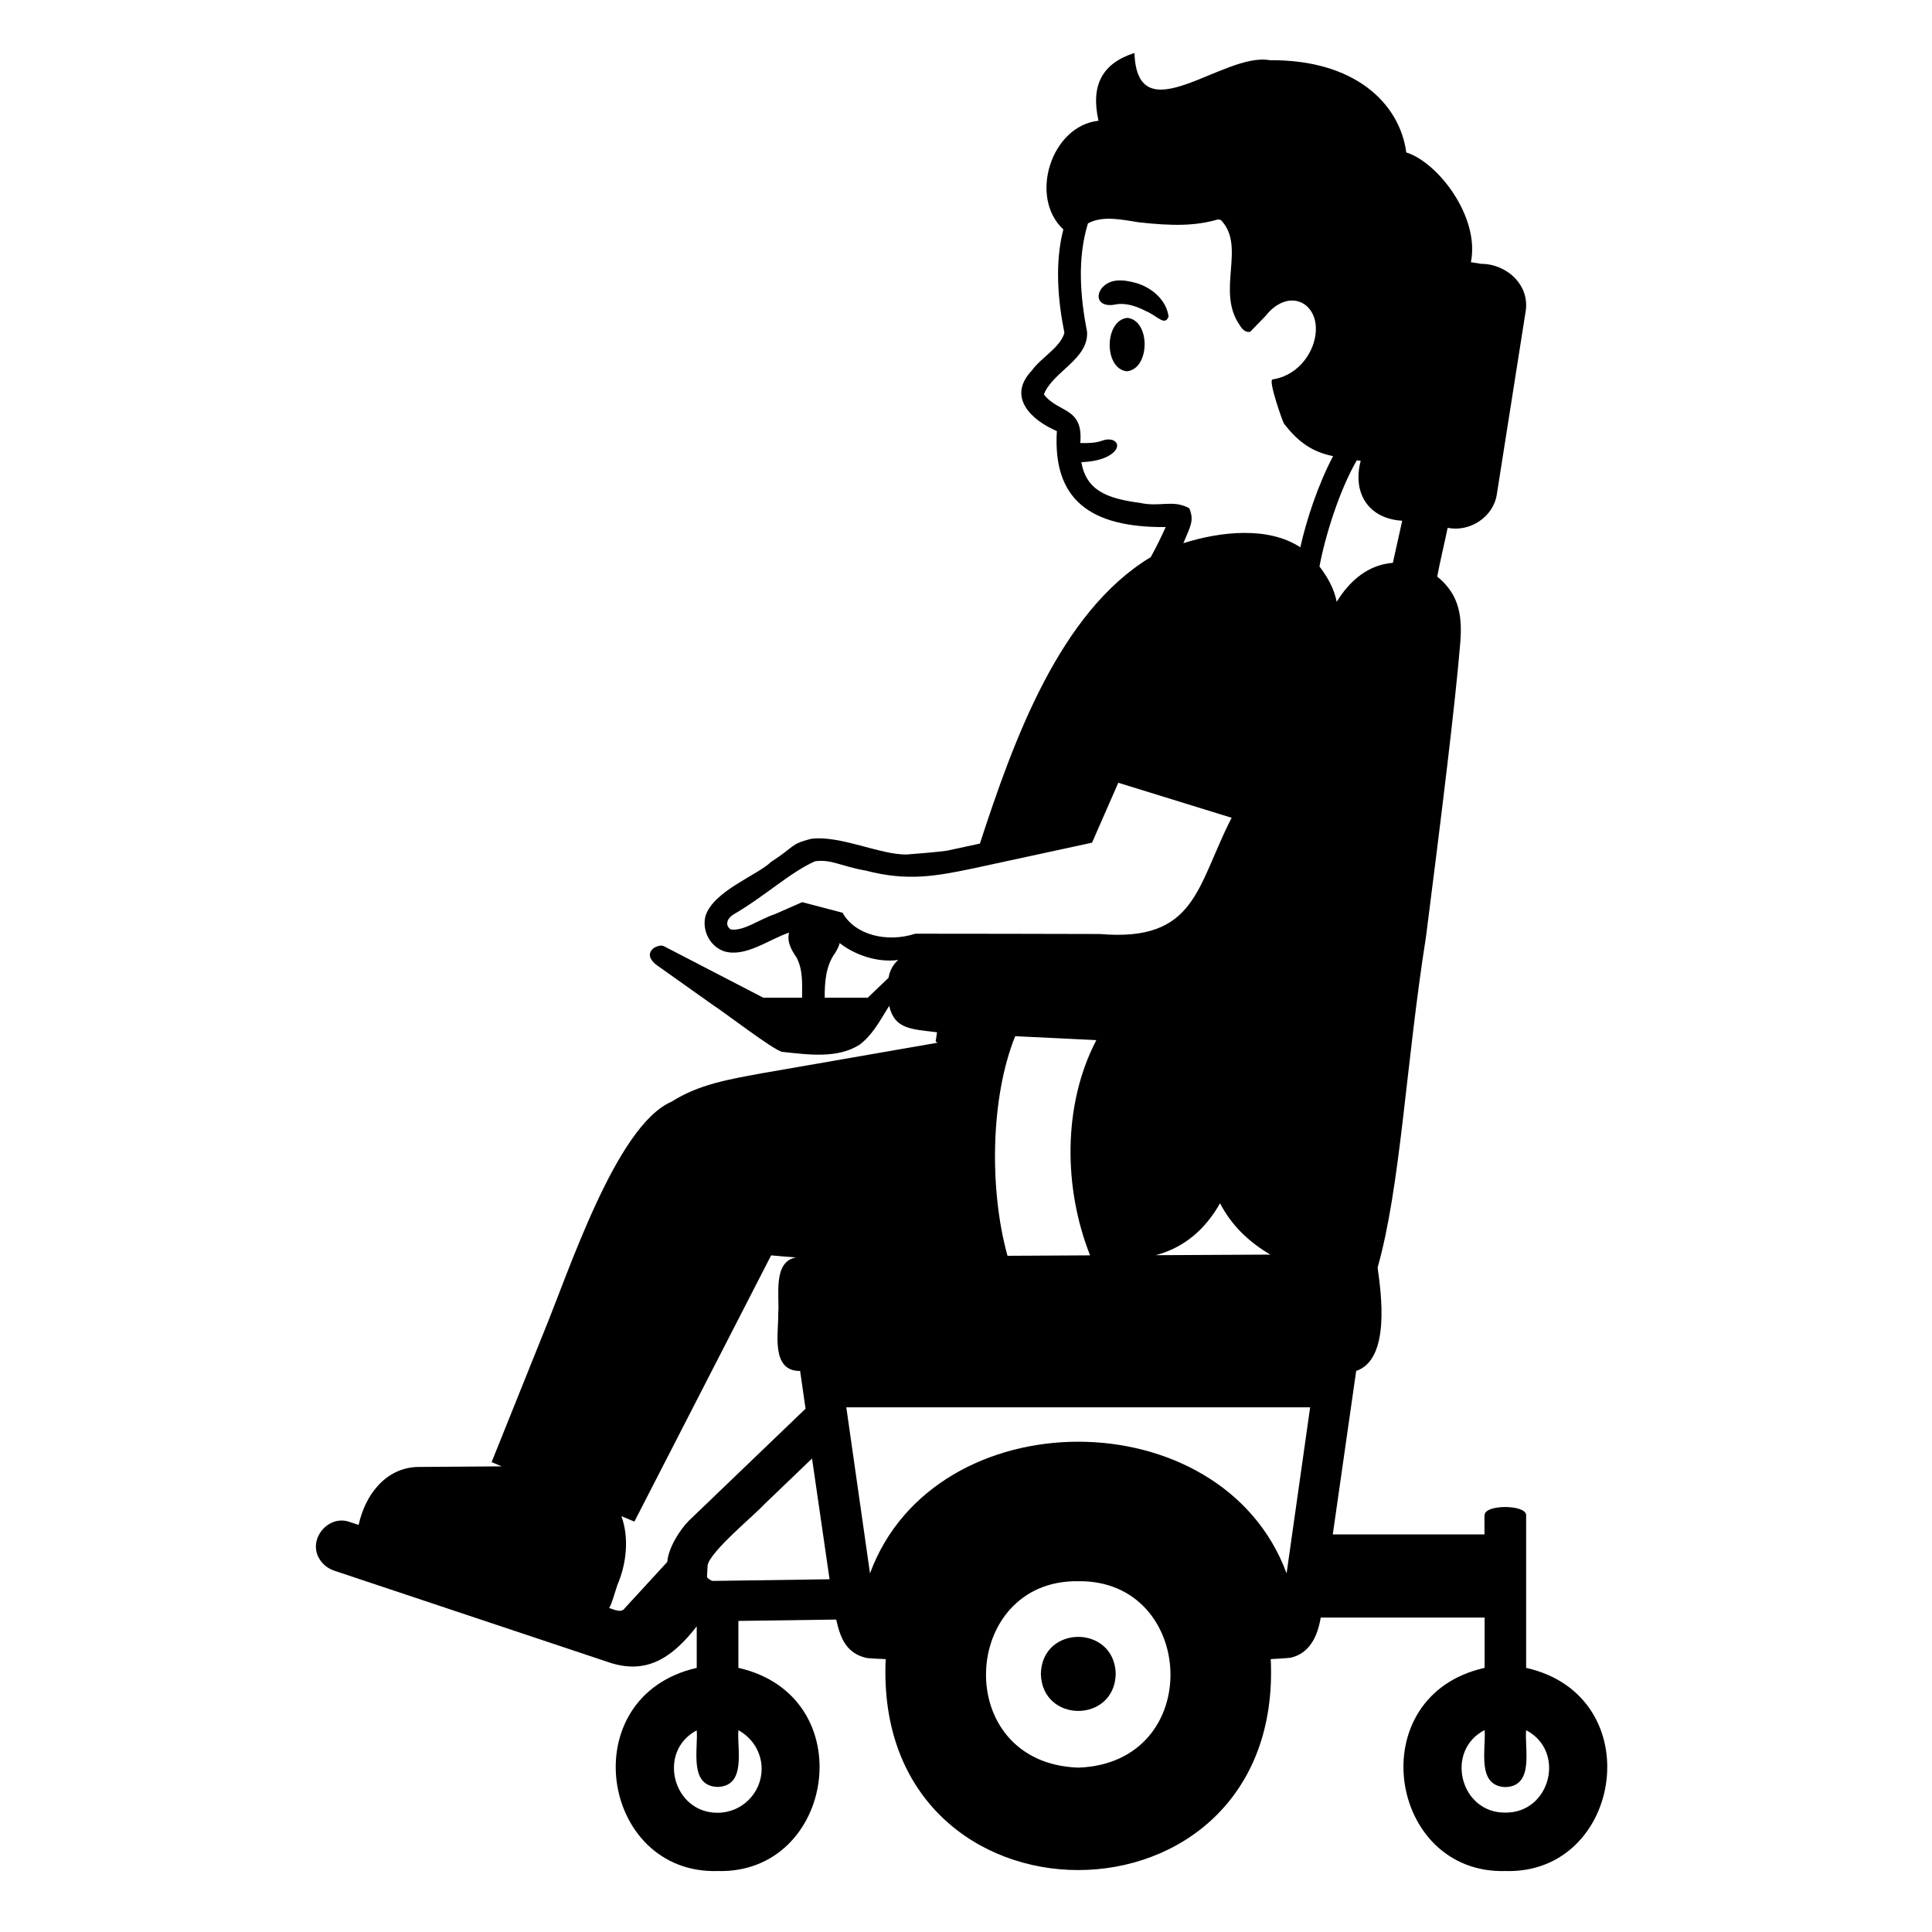 <svg viewBox="0 0 128 128" xmlns="http://www.w3.org/2000/svg" xmlns:xlink="http://www.w3.org/1999/xlink">
  <g>
    <path d="M74.7,21.06c-1.54,0.14-1.59,3.36-0.05,3.54C76.2,24.46,76.24,21.24,74.7,21.06z"/>
    <path d="M73.91,20.17c0.71-0.13,1.42,0.14,2.01,0.44c0.75,0.31,1.26,1.03,1.5,0.36c-0.13-1.01-0.99-1.86-2.11-2.21 c-0.96-0.27-1.76-0.3-2.31,0.32C72.49,19.77,72.93,20.38,73.91,20.17z"/>
    <path d="M101.11,110.5c0-2.52,0-7.6,0-10.12c-0.01-0.71-2.75-0.72-2.75,0c0,0-0.01,0-0.01,0c0,0.32,0,0.96,0,1.28 c-2.5,0-7.55,0-10.05,0c0.39-2.7,1.16-8.13,1.55-10.83c2.29-0.78,1.65-5.18,1.42-6.85c1.53-5.42,1.86-13.39,3.21-21.95 c1.01-7.9,1.94-15.5,2.24-19.15c0.19-1.93,0.03-3.44-1.5-4.68c0.14-0.79,0.53-2.43,0.69-3.23c1.47,0.3,3.04-0.72,3.26-2.23 c0,0,0.95-6.03,0.95-6.03l0.95-6.03c0.32-1.77-1.23-3.2-2.94-3.2c0,0-0.68-0.11-0.68-0.11c0.61-3-2.19-6.62-4.28-7.27 c-0.44-3.27-3.43-6.16-9.04-6.11c-3.04-0.58-8.78,4.99-8.97-0.48C73.01,4.2,72.25,5.66,72.78,8c-3.13,0.33-4.64,5.06-2.33,7.2 c-0.58,2.22-0.36,4.74,0.07,6.85c-0.26,0.97-1.58,1.67-2.16,2.5c-1.69,1.78,0.03,3.32,1.66,4.01c-0.28,4.51,2.17,6.4,7.21,6.36 c-0.27,0.61-0.64,1.36-0.99,1.99c-6.05,3.65-9.1,12.18-11.32,18.98c-0.54,0.12-1.64,0.35-2.18,0.47c-0.45,0.07-2.04,0.21-2.64,0.25 c-1.71,0.06-4.5-1.31-6.39-1.03c-1.38,0.36-1.01,0.48-2.62,1.52c-0.9,0.88-3.83,1.93-4.35,3.59c-0.25,0.98,0.32,2.02,1.22,2.33 c1.42,0.44,2.96-0.78,4.32-1.23c-0.16,0.6,0.15,1.15,0.49,1.64c0.44,0.83,0.37,1.76,0.37,2.67c-0.64,0-1.93,0-2.57,0 c-1.64-0.85-4.94-2.56-6.58-3.41c-0.17-0.08-0.4-0.03-0.56,0.06c-0.01,0-0.03,0.01-0.04,0.01c-0.46,0.29-0.45,0.71,0.05,1.13 c0,0,3.83,2.72,3.83,2.72c0.52,0.31,4.03,3.01,4.56,3.08c1.71,0.18,3.65,0.46,5.11-0.47c0.85-0.64,1.31-1.51,1.97-2.58 c0.36,1.55,1.45,1.54,3.17,1.75c-0.04,0.25-0.07,0.47-0.09,0.62c0.03,0.02,0.08,0.04,0.14,0.07c-2.91,0.51-8.76,1.52-11.67,2.03 c-2.16,0.4-4.14,0.72-5.97,1.88c-3.68,1.59-6.82,11.32-8.51,15.39c0,0-3.41,8.49-3.41,8.49c0.17,0.07,0.5,0.21,0.67,0.28 c-1.4,0.01-4.2,0.03-5.6,0.04c-2.14,0.08-3.46,1.9-3.88,3.84c-0.15-0.05-0.46-0.15-0.61-0.2c-1.38-0.49-2.73,1.1-2.03,2.38 c0.22,0.4,0.57,0.69,0.99,0.84c0,0,9.17,3.06,9.17,3.06l9.17,3.06c2.39,0.75,4.06-0.3,5.71-2.42c0,0.69,0,2.07,0,2.75 c-8.24,1.89-6.37,13.69,1.39,13.46c7.76,0.22,9.62-11.59,1.37-13.46c0-0.77,0-2.34,0-3.11c1.61-0.02,4.87-0.07,6.48-0.09 c0.29,1.3,0.7,2.23,1.99,2.54c0.1,0.03,1.16,0.08,1.29,0.08c-0.88,18.64,26.4,18.63,25.51,0c0.33-0.02,0.98-0.05,1.3-0.09 c1.27-0.27,1.81-1.43,2.01-2.66c2.71,0,8.15,0,10.86,0c0,0.83,0,2.5,0,3.33c-8.25,1.85-6.39,13.69,1.38,13.46 C107.5,124.19,109.35,112.36,101.11,110.5z M45.63,100.76c-0.61,0.62-1.35,1.8-1.42,2.72c-0.7,0.77-2.12,2.3-2.82,3.07 c-0.23,0.34-0.72,0.08-1.04-0.02c0.14-0.1,0.49-1.37,0.56-1.54c0.6-1.39,0.78-3.12,0.26-4.54c0.21,0.09,0.65,0.27,0.86,0.36 c2.26-4.4,6.8-13.24,9.06-17.64c0.4,0.04,1,0.09,1.65,0.14c-1.57,0.27-1.08,2.63-1.18,3.72c0.03,1.24-0.52,3.82,1.45,3.8 c0.09,0.62,0.27,1.88,0.36,2.5C51.44,95.18,47.56,98.91,45.63,100.76z M50.46,117.19c0,1.6-1.31,2.91-2.91,2.91 c-2.98,0.02-4.03-4.07-1.39-5.46c0.1,1.26-0.53,3.69,1.39,3.75c1.92-0.07,1.27-2.5,1.37-3.76 C49.85,115.14,50.46,116.1,50.46,117.19z M47.24,104.74c-0.13,0-0.34-0.15-0.4-0.26c0.01-0.19,0.03-0.57,0.04-0.76 c0.13-0.91,3.18-3.4,3.76-4.06c0,0,3.16-3.03,3.16-3.03c0.29,1.99,0.87,6.01,1.16,8C53.04,104.66,49.16,104.71,47.24,104.74z M75.54,33.32c-2.24-0.3-3.56-0.83-3.9-2.7c0.67-0.03,1.41-0.14,1.96-0.51c0.86-0.6,0.25-1.24-0.62-0.9 c-0.4,0.14-0.95,0.16-1.41,0.14c0.22-2.4-1.46-1.97-2.41-3.22c0.59-1.52,2.98-2.33,2.86-4.16c-0.45-2.28-0.66-4.84,0.06-7.17 c0.99-0.54,2.28-0.24,3.38-0.07c2.27,0.25,3.73,0.24,5.23-0.19c0.07,0.01,0.14,0.02,0.19,0.03c1.71,1.76-0.34,4.71,1.26,6.98 c0.2,0.36,0.46,0.48,0.69,0.43c0.25-0.26,0.76-0.78,1.01-1.04c1.66-2.11,3.93-0.7,3.2,1.76c-0.35,1.14-1.32,2.23-2.74,2.44 c-0.28,0.1,0.7,2.86,0.77,2.93c0.98,1.27,1.92,1.88,3.25,2.15c-0.99,1.88-1.76,4.2-2.17,6.04c-2.14-1.41-5.35-1.04-7.75-0.27 c0.46-1.12,0.74-1.49,0.39-2.32C77.7,33.08,76.86,33.61,75.54,33.32z M84.16,83.12c-1.89,0.01-5.7,0.03-7.59,0.04 c1.93-0.51,3.31-1.76,4.26-3.44C81.58,81.16,82.69,82.25,84.16,83.12z M58.87,64.78c-0.34,0.33-1.04,0.99-1.38,1.32 c-0.71,0-2.14,0-2.85,0c-0.01-1.01,0.07-2.11,0.68-2.95c0,0,0-0.01,0.01-0.01c0.12-0.21,0.25-0.42,0.3-0.66 c0.99,0.78,2.49,1.31,3.88,1.12C59.16,63.91,58.95,64.3,58.87,64.78z M60.64,61.86c-1.87,0.61-4,0.09-4.82-1.39 c-0.67-0.17-2-0.53-2.67-0.7c-0.42,0.18-0.65,0.29-1.8,0.79c-1.06,0.35-2.06,1.14-2.93,1.02c-0.41-0.26-0.25-0.73,0.15-0.98 c2.12-1.23,3.78-2.81,5.43-3.54c1.11-0.14,1.66,0.32,3.36,0.62c2.76,0.72,4.63,0.37,7.09-0.14c1.96-0.43,5.94-1.28,7.9-1.71 c0.43-0.99,1.31-2.98,1.74-3.97c1.87,0.58,5.64,1.74,7.51,2.32c-2.33,4.52-2.32,8.25-8.74,7.7C69.27,61.87,64.21,61.86,60.64,61.86 z M72.22,83.17c-1.36,0.01-4.11,0.02-5.47,0.03c-1.21-4.35-1.14-10.47,0.51-14.55c1.34,0.06,4.03,0.2,5.37,0.26 c0,0.01-0.01,0.02-0.01,0.03C70.4,73.22,70.46,78.72,72.22,83.17z M71.44,117.11c-8.46-0.29-7.84-12.47,0-12.35 C79.27,104.65,79.89,116.81,71.44,117.11z M85.24,104.24c-4.29-11.63-23.32-11.63-27.6,0c-0.39-2.74-1.18-8.26-1.57-11 c7.66,0,23.07,0,30.73,0C86.41,95.98,85.63,101.5,85.24,104.24z M87.42,37.53c0.34-1.87,1.28-4.98,2.47-7.03 c0.09,0.01,0.17,0.02,0.26,0.03c-0.56,2.12,0.5,3.84,2.75,3.97c-0.15,0.7-0.47,2.1-0.62,2.79c-1.61,0.12-2.85,1.16-3.72,2.58 C88.39,39.02,88,38.3,87.42,37.53z M99.73,120.09c-3,0.03-4.02-4.1-1.37-5.47c0.1,1.27-0.55,3.71,1.38,3.78 c1.92-0.07,1.26-2.51,1.37-3.77C103.76,116.01,102.73,120.12,99.73,120.09z"/>
    <path d="M68.96,110.9c0.08,3.27,4.88,3.27,4.96,0C73.84,107.63,69.03,107.63,68.96,110.9z"/>
  </g>
</svg>